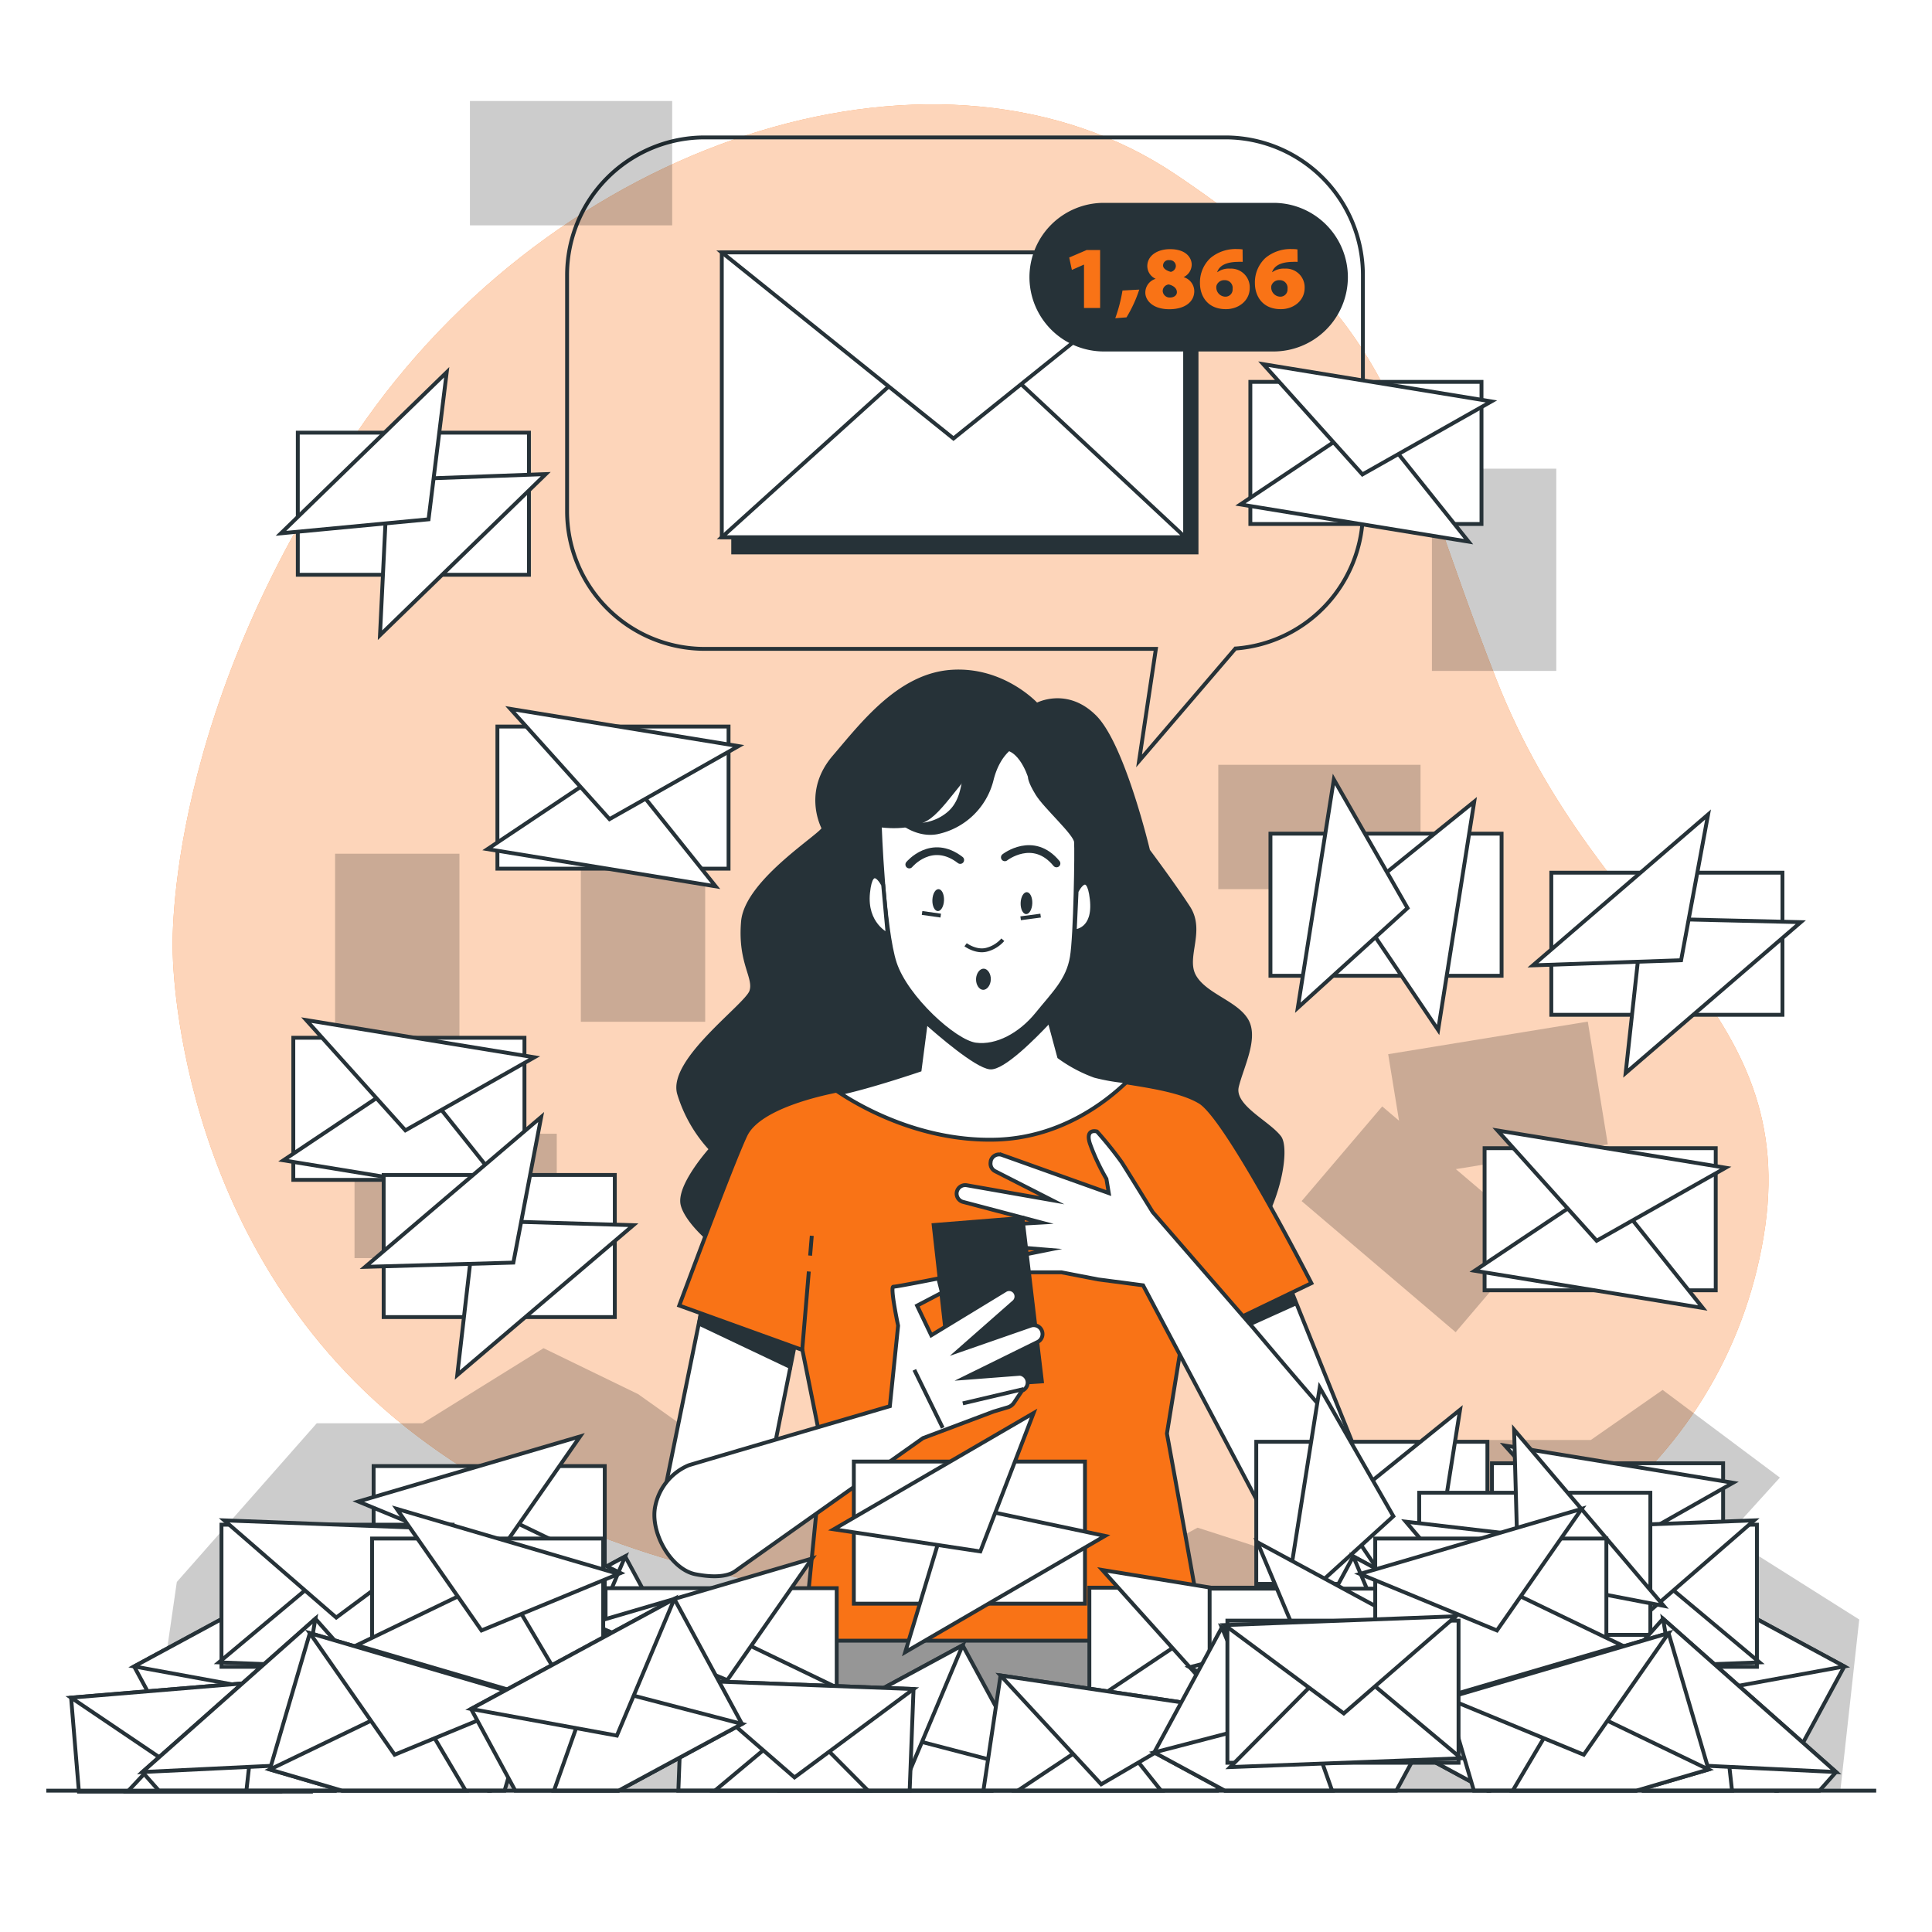 <svg class="animated" id="freepik_stories-full-inbox" xmlns="http://www.w3.org/2000/svg" viewBox="0 0 500 500" version="1.1" xmlns:xlink="http://www.w3.org/1999/xlink" xmlns:svgjs="http://svgjs.com/svgjs"><style>svg#freepik_stories-full-inbox:not(.animated) .animable {opacity: 0;}svg#freepik_stories-full-inbox.animated #freepik--speech-bubble--inject-2 {animation: 1.5s Infinite  linear shake;animation-delay: 0s;}            @keyframes shake {                10%, 90% {                    transform: translate3d(-1px, 0, 0);                  }                  20%, 80% {                    transform: translate3d(2px, 0, 0);                  }                  30%, 50%, 70% {                    transform: translate3d(-4px, 0, 0);                  }                  40%, 60% {                    transform: translate3d(4px, 0, 0);                  }            }        </style><g id="freepik--background-simple--inject-2" class="animable" style="transform-origin: 251.18px 223.737px;"><path d="M44.69,245.93s-.19,75.34,60.36,123.45,146.73,48.7,216.44,51,124.75-39.53,134.92-100.26-42.6-76.61-69.2-144.41S364,85.25,304.15,45.07,147.54,34.21,94.77,108.47,44.69,245.93,44.69,245.93Z" style="fill: #F97316; transform-origin: 251.18px 223.737px;" id="el5p113xu1n9f" class="animable"></path><g id="el508hp4lsvm5"><path d="M44.69,245.93s-.19,75.34,60.36,123.45,146.73,48.7,216.44,51,124.75-39.53,134.92-100.26-42.6-76.61-69.2-144.41S364,85.25,304.15,45.07,147.54,34.21,94.77,108.47,44.69,245.93,44.69,245.93Z" style="fill: rgb(255, 255, 255); opacity: 0.7; transform-origin: 251.18px 223.737px;" class="animable" id="elwpf8fi7rej"></path></g></g><g id="freepik--speech-bubble--inject-2" class="animable animator-active" style="transform-origin: 249.74px 116.245px;"><rect x="189.75" y="69.25" width="119.91" height="73.72" style="fill: rgb(38, 50, 56); stroke: rgb(38, 50, 56); stroke-miterlimit: 10; transform-origin: 249.705px 106.11px;" id="ele2t6i8xi32r" class="animable"></rect><rect x="186.8" y="65.32" width="119.91" height="73.72" style="fill: rgb(255, 255, 255); stroke: rgb(38, 50, 56); stroke-miterlimit: 10; transform-origin: 246.755px 102.18px;" id="el05ha9k8o19us" class="animable"></rect><polygon points="186.8 139.03 247.74 83.99 306.71 139.03 186.8 139.03" style="fill: rgb(255, 255, 255); stroke: rgb(38, 50, 56); stroke-miterlimit: 10; transform-origin: 246.755px 111.51px;" id="elebt7z6mu4od" class="animable"></polygon><polygon points="186.8 65.32 246.76 113.48 306.71 65.32 186.8 65.32" style="fill: rgb(255, 255, 255); stroke: rgb(38, 50, 56); stroke-miterlimit: 10; transform-origin: 246.755px 89.4px;" id="el2jmvn0cx3lr" class="animable"></polygon><path d="M317.12,35.56H182.4A35.64,35.64,0,0,0,146.76,71.2v61.09a35.64,35.64,0,0,0,35.64,35.64H299.14l-4.35,29,24.93-29.09a35.62,35.62,0,0,0,33-35.53V71.2A35.64,35.64,0,0,0,317.12,35.56Z" style="fill: none; stroke: rgb(38, 50, 56); stroke-miterlimit: 10; transform-origin: 249.74px 116.245px;" id="el6l5cbdrgmtc" class="animable"></path></g><g id="freepik--Number--inject-2" class="animable" style="transform-origin: 307.625px 71.73px;"><path d="M329.58,90.46H285.67a18.75,18.75,0,0,1-18.75-18.75h0A18.75,18.75,0,0,1,285.67,53h43.91a18.75,18.75,0,0,1,18.75,18.76h0A18.75,18.75,0,0,1,329.58,90.46Z" style="fill: rgb(38, 50, 56); stroke: rgb(38, 50, 56); stroke-miterlimit: 10; transform-origin: 307.625px 71.73px;" id="elwhy5bh4e2k" class="animable"></path><path d="M280.54,68.49h-.05l-3.09,1.36-.69-3.21,4.52-1.94h3.48v15h-4.17Z" style="fill: #F97316; transform-origin: 280.71px 72.2px;" id="eltl37aiwp2xa" class="animable"></path><path d="M288.63,82.36a40.42,40.42,0,0,0,1.87-7.18l4.34-.23a34.22,34.22,0,0,1-3.3,7.18Z" style="fill: #F97316; transform-origin: 291.735px 78.655px;" id="elmuok21c0z1" class="animable"></path><path d="M296.41,75.76a3.71,3.71,0,0,1,2.68-3.6v0a3.64,3.64,0,0,1-2.17-3.28c0-2.65,2.51-4.4,5.88-4.4,4.34,0,5.61,2.4,5.61,4a3.61,3.61,0,0,1-2.1,3.24v0a3.84,3.84,0,0,1,2.77,3.62c0,2.7-2.33,4.69-6.49,4.69C298,80,296.41,77.46,296.41,75.76Zm8.17-.14c0-1-.88-1.71-2.1-2a1.72,1.72,0,0,0-1.57,1.71A1.8,1.8,0,0,0,302.8,77C303.79,77,304.58,76.45,304.58,75.62ZM301,68.72c0,.78.92,1.34,2,1.64a1.63,1.63,0,0,0,1.31-1.46,1.54,1.54,0,0,0-1.68-1.57A1.4,1.4,0,0,0,301,68.72Z" style="fill: #F97316; transform-origin: 302.745px 72.255px;" id="elw2mi2bp33p" class="animable"></path><path d="M321.61,67.77a12.46,12.46,0,0,0-1.3,0c-3.53.06-4.86,1.31-5.3,2.65h.07a5.05,5.05,0,0,1,3.25-.9,4.84,4.84,0,0,1,5.1,5c0,3.25-2.82,5.49-6.16,5.49-4.83,0-6.72-3.46-6.72-6.74a8.62,8.62,0,0,1,2.73-6.51,10.14,10.14,0,0,1,7-2.3,7.8,7.8,0,0,1,1.3.09Zm-2.61,7a2,2,0,0,0-2.1-2.26,2.07,2.07,0,0,0-2,1.22,1.45,1.45,0,0,0-.12.69,2.39,2.39,0,0,0,2.36,2.36A1.85,1.85,0,0,0,319,74.79Z" style="fill: #F97316; transform-origin: 316.99px 72.228px;" id="elg977n8fuaqa" class="animable"></path><path d="M335.82,67.77a12.26,12.26,0,0,0-1.29,0c-3.53.06-4.87,1.31-5.31,2.65h.07a5.05,5.05,0,0,1,3.25-.9,4.83,4.83,0,0,1,5.1,5c0,3.25-2.81,5.49-6.16,5.49-4.82,0-6.71-3.46-6.71-6.74a8.61,8.61,0,0,1,2.72-6.51,10.15,10.15,0,0,1,7-2.3,7.66,7.66,0,0,1,1.29.09Zm-2.61,7a2,2,0,0,0-2.1-2.26,2.07,2.07,0,0,0-2,1.22,1.45,1.45,0,0,0-.12.69,2.39,2.39,0,0,0,2.36,2.36A1.85,1.85,0,0,0,333.21,74.79Z" style="fill: #F97316; transform-origin: 331.205px 72.228px;" id="eljgjt1ck8bif" class="animable"></path></g><g id="freepik--Shadows--inject-2" class="animable" style="transform-origin: 259.555px 242.777px;"><g id="el8z4vovv78gr"><polygon points="45.76 409.41 81.97 368.35 109.36 368.35 140.67 348.91 165.13 360.79 219.93 399.68 271.79 415.89 309.94 395.36 333.43 402.92 370.61 372.67 411.7 372.67 430.29 359.71 460.63 382.4 446.93 397.52 481.17 419.13 476.28 463.42 37.94 463.42 45.76 409.41" style="opacity: 0.2; transform-origin: 259.555px 406.165px;" class="animable" id="el4ggv1asgcuo"></polygon></g><g id="el365qzxfuh1x"><g style="opacity: 0.2; transform-origin: 244.566px 183.452px;" class="animable" id="elzdzxnd8t9d"><g id="elwgq1inpcyvk"><rect x="315.29" y="197.93" width="52.34" height="32.18" class="animable" style="transform-origin: 341.46px 214.02px; transform: rotate(-9.27deg);" id="eltkcy1ovsff"></rect></g><polygon points="410.92 264.39 359.26 272.82 362.07 290.04 357.72 286.34 336.86 310.84 376.72 344.77 397.58 320.27 376.78 302.57 416.1 296.15 410.92 264.39" id="el6bcub0vh9co" class="animable" style="transform-origin: 376.48px 304.58px;"></polygon><g id="elp91r9znkkv"><rect x="121.62" y="26.14" width="52.34" height="32.18" class="animable" style="transform-origin: 147.79px 42.23px; transform: rotate(-9.27deg);" id="el28jtru9fp6k"></rect></g><g id="elzj11o5s2sb"><rect x="91.75" y="293.41" width="52.34" height="32.18" class="animable" style="transform-origin: 117.92px 309.5px; transform: rotate(-9.27deg);" id="el8zzlrdrpwfs"></rect></g><g id="ela5zqzktdum"><rect x="150.32" y="212.09" width="32.18" height="52.34" class="animable" style="transform-origin: 166.41px 238.26px; transform: rotate(-8.98deg);" id="elizjiw9lvq3i"></rect></g><g id="elntp5y24gf7q"><rect x="86.72" y="220.94" width="32.18" height="52.34" class="animable" style="transform-origin: 102.81px 247.11px; transform: rotate(-49.26deg);" id="el755gsl6j11a"></rect></g><g id="el1klriu9evk7h"><rect x="370.58" y="121.29" width="32.18" height="52.34" class="animable" style="transform-origin: 386.67px 147.46px; transform: rotate(-45.82deg);" id="elyrtp2tci0to"></rect></g></g></g></g><g id="freepik--Character--inject-2" class="animable" style="transform-origin: 260.642px 318.349px;"><path d="M268.29,182.43s-8.58-9.5-22.07-8.58-23,13.48-30.34,22.06-3.37,17.17-2.75,18.39-19.92,13.49-20.84,24.21,3.37,14.41,2.14,18.08S173.29,274.37,175.74,283a36.78,36.78,0,0,0,8.27,14.4s-8.58,9.5-7.35,14.4,11,15,29.72,22.38,79.68,8.88,101.14.3,26.66-36.16,23.59-40.14-12.26-8-11-13.18,5.21-12.57,2.45-17.16-10.72-6.44-13.48-11.34,2.45-11.65-1.53-17.78-10.42-14.71-10.42-14.71-6.44-27.27-13.79-34.63S268.29,182.43,268.29,182.43Z" style="fill: rgb(38, 50, 56); stroke: rgb(38, 50, 56); stroke-miterlimit: 10; transform-origin: 253.725px 257.061px;" id="el9qetzkhxlm7" class="animable"></path><polygon points="182.17 336.04 171.75 387.21 198.11 385.99 206.08 346.15 182.17 336.04" style="fill: rgb(255, 255, 255); stroke: rgb(38, 50, 56); stroke-miterlimit: 10; transform-origin: 188.915px 361.625px;" id="elkxa69k4wv1h" class="animable"></polygon><polygon points="180.92 342.57 204.46 353.74 204.71 348.4 181.4 339.66 180.92 342.57" style="fill: rgb(38, 50, 56); stroke: rgb(38, 50, 56); stroke-miterlimit: 10; transform-origin: 192.815px 346.7px;" id="elxb9x29e0hli" class="animable"></polygon><polygon points="332.03 328.68 351.03 375.88 326.82 385.38 309.66 340.33 332.03 328.68" style="fill: rgb(255, 255, 255); stroke: rgb(38, 50, 56); stroke-miterlimit: 10; transform-origin: 330.345px 357.03px;" id="elddmy1xehpnh" class="animable"></polygon><polygon points="335.05 337.47 312.47 347.67 309.66 340.33 332.03 328.68 335.05 337.47" style="fill: rgb(38, 50, 56); stroke: rgb(38, 50, 56); stroke-miterlimit: 10; transform-origin: 322.355px 338.175px;" id="elolurp9k5k2" class="animable"></polygon><path d="M241.63,249,238,276.89s-11.49,3.68-18.85,4.9-22.83,4.91-26.2,11.95-17.16,44.13-17.16,44.13l31.87,11.5,5.21,25.89-4.9,49.34s103.58,1.23,103.58,0S302,371,302,371l3.68-22.68,33.71-16.24s-21.76-42.6-28.81-46.89-22.07-4.9-27.27-6.74a37.32,37.32,0,0,1-9.2-4.9l-6.43-23.91Z" style="fill: #F97316; stroke: rgb(38, 50, 56); stroke-miterlimit: 10; transform-origin: 257.59px 337.073px;" id="elyqp0kxq55is" class="animable"></path><line x1="209.66" y1="324.95" x2="210.09" y2="319.82" style="fill: none; stroke: rgb(38, 50, 56); stroke-miterlimit: 10; transform-origin: 209.875px 322.385px;" id="elxi3pje2uob" class="animable"></line><line x1="207.61" y1="349.37" x2="209.32" y2="329.06" style="fill: none; stroke: rgb(38, 50, 56); stroke-miterlimit: 10; transform-origin: 208.465px 339.215px;" id="elyvlrq8tr2nq" class="animable"></line><line x1="306.77" y1="347.64" x2="300.86" y2="319.47" style="fill: #F97316; stroke: rgb(38, 50, 56); stroke-miterlimit: 10; transform-origin: 303.815px 333.555px;" id="eleu3b733bzcm" class="animable"></line><path d="M283.31,278.42a37.32,37.32,0,0,1-9.2-4.9l-6.43-23.91L241.63,249,238,276.89s-12.79,4.35-20.61,6c5.43,3.57,21,12.54,40.22,12.05,16.56-.42,28.41-9.52,34.13-15.08A50.94,50.94,0,0,1,283.31,278.42Z" style="fill: rgb(255, 255, 255); stroke: rgb(38, 50, 56); stroke-miterlimit: 10; transform-origin: 254.565px 271.98px;" id="el2s94g18y1wk" class="animable"></path><path d="M271.6,264.2l-1.37-5.12-13.83-9.73-2.2,0-14.26,12.48-.35,2.69c3.51,3.13,13,11.31,16.62,11.73C259.53,276.59,267.62,268.46,271.6,264.2Z" style="fill: rgb(38, 50, 56); stroke: rgb(38, 50, 56); stroke-miterlimit: 10; transform-origin: 255.595px 262.805px;" id="elnq4vh7jqqs" class="animable"></path><path d="M266.53,201s-2.94-9.7-9.07-6.9-12,13.54-16.78,17.2-13,2.28-13,2.28.95,26.89,3.92,35.76,15.44,20.26,20.89,21,11.6-2.6,15.91-7.93,8-8.73,9-14.72c.93-5.4,1.26-27.63,1.07-29.83s-7.9-9-10-12.41S266.53,201,266.53,201Z" style="fill: rgb(255, 255, 255); stroke: rgb(38, 50, 56); stroke-miterlimit: 10; transform-origin: 253.101px 232.017px;" id="elhhogdiv7efv" class="animable"></path><line x1="238.63" y1="236.27" x2="243.46" y2="236.96" style="fill: none; stroke: rgb(38, 50, 56); stroke-miterlimit: 10; transform-origin: 241.045px 236.615px;" id="el3l69s0ba9qa" class="animable"></line><line x1="264.14" y1="237.65" x2="269.31" y2="236.96" style="fill: none; stroke: rgb(38, 50, 56); stroke-miterlimit: 10; transform-origin: 266.725px 237.305px;" id="elporjbizn04" class="animable"></line><path d="M249.9,244.5s2.67,2,5.43,1.29a8.28,8.28,0,0,0,4.2-2.59" style="fill: none; stroke: rgb(38, 50, 56); stroke-miterlimit: 10; transform-origin: 254.715px 244.571px;" id="elcd5dvr9ncr5" class="animable"></path><path d="M256.42,253.5c-.05,1.51-1,2.7-2,2.67s-1.87-1.3-1.82-2.81,1-2.71,2-2.67S256.48,252,256.42,253.5Z" style="fill: rgb(38, 50, 56); transform-origin: 254.51px 253.43px;" id="elhyf1t84kti9" class="animable"></path><path d="M244.31,233c-.06,1.57-.78,2.82-1.61,2.79s-1.46-1.32-1.4-2.89.77-2.82,1.6-2.79S244.36,231.39,244.31,233Z" style="fill: rgb(38, 50, 56); transform-origin: 242.804px 232.95px;" id="el0rd6mxzb9ja" class="animable"></path><path d="M267.16,233.78c-.06,1.57-.78,2.82-1.61,2.79s-1.46-1.32-1.41-2.89.78-2.82,1.61-2.79S267.21,232.21,267.16,233.78Z" style="fill: rgb(38, 50, 56); transform-origin: 265.65px 233.73px;" id="elrbbyibpsii" class="animable"></path><path d="M235.32,223.74s5.73-6.92,13.19-1.17" style="fill: none; stroke: rgb(38, 50, 56); stroke-linecap: round; stroke-miterlimit: 10; stroke-width: 2px; transform-origin: 241.915px 222.013px;" id="el16wkodgmmy2" class="animable"></path><path d="M260.05,221.88s7.33-5.76,13.37,1.58" style="fill: none; stroke: rgb(38, 50, 56); stroke-linecap: round; stroke-miterlimit: 10; stroke-width: 2px; transform-origin: 266.735px 221.595px;" id="el945mzfffxtd" class="animable"></path><path d="M228.56,229s-3.07-6.14-3.91,2.05,5.09,10.87,5.09,10.87Z" style="fill: rgb(255, 255, 255); stroke: rgb(38, 50, 56); stroke-miterlimit: 10; transform-origin: 227.154px 234.355px;" id="el2x5hkr6wczm" class="animable"></path><path d="M278.62,230.68s3-6.18,3.93,2-4.41,8.34-4.41,8.34Z" style="fill: rgb(255, 255, 255); stroke: rgb(38, 50, 56); stroke-miterlimit: 10; transform-origin: 280.399px 234.731px;" id="eltw4gi1jfbgl" class="animable"></path><path d="M324.37,343.7l-26.05-30s-6.43-10.42-8-12.87a96.2,96.2,0,0,0-6.43-8s-3.07-.91-1.84,3.07a54.78,54.78,0,0,0,4.29,9.19l.61,3.68-27.64-9.87a2.22,2.22,0,0,0-2.92,1.62l0,.15a2.21,2.21,0,0,0,1.16,2.44l14.72,7.5-22.09-3.87a2.23,2.23,0,0,0-2.6,2h0a2.22,2.22,0,0,0,1.65,2.31l20.28,5.35-18.92,1.08a2.14,2.14,0,0,0-2,2.61h0a2.14,2.14,0,0,0,1.91,1.65l20.81,1.71-13.77,2.75a1.57,1.57,0,0,0-1.21,1.86h0a1.55,1.55,0,0,0,1.52,1.21h16.83l9.5,1.84,11.65,1.53s29.73,56.09,30.65,57.92,5.82,4.91,10.72,4.91,11.78-5.38,13.29-8.79c1.42-3.18,3.26-9.6-2.56-15.73S324.37,343.7,324.37,343.7Z" style="fill: rgb(255, 255, 255); stroke: rgb(38, 50, 56); stroke-miterlimit: 10; transform-origin: 299.753px 344.105px;" id="elki7b46cc6tb" class="animable"></path><polygon points="241.63 317.04 246.35 359.04 269.64 357.5 264.61 315.2 241.63 317.04" style="fill: rgb(38, 50, 56); stroke: rgb(38, 50, 56); stroke-miterlimit: 10; transform-origin: 255.635px 337.12px;" id="elr3tj36pxk6" class="animable"></polygon><path d="M230.29,363.92l2.14-20.84S230.29,333,231.21,333s11.64-2.14,11.64-2.14l.92,3.67-6.43,3.37,3.67,7.67,19.18-11.68a1.89,1.89,0,0,1,2.76,1h0a1.9,1.9,0,0,1-.53,2.06l-14.36,12.63,18.69-6.5a2.29,2.29,0,0,1,3,1.69h0a2.3,2.3,0,0,1-1.23,2.54l-18.93,9.32,14.36-1.1a2.28,2.28,0,0,1,1.83,3.14h0a2.31,2.31,0,0,1-1.28,1.25L262.44,363a2.94,2.94,0,0,1-1.62,1.21l-3.69,1.1-18.26,6.87s-47.2,33.4-48.42,34.32-4,2.15-10.42.92-11.95-11-10.42-17.77a14.6,14.6,0,0,1,8.58-10.42C180,378.63,230.29,363.92,230.29,363.92Z" style="fill: rgb(255, 255, 255); stroke: rgb(38, 50, 56); stroke-miterlimit: 10; transform-origin: 219.577px 369.399px;" id="elqih8kohbru" class="animable"></path><line x1="236.63" y1="354.52" x2="243.98" y2="369.53" style="fill: none; stroke: rgb(38, 50, 56); stroke-miterlimit: 10; transform-origin: 240.305px 362.025px;" id="elts0v58297js" class="animable"></line><line x1="264.9" y1="359.49" x2="249.17" y2="363.19" style="fill: rgb(255, 255, 255); stroke: rgb(38, 50, 56); stroke-miterlimit: 10; transform-origin: 257.035px 361.34px;" id="ely11mt2mru1k" class="animable"></line><polygon points="328.74 462.91 311.5 424.6 207.92 424.6 193.1 462.91 328.74 462.91" style="fill: rgb(150, 150, 150); stroke: rgb(38, 50, 56); stroke-miterlimit: 10; transform-origin: 260.92px 443.755px;" id="elll1nz62t9fg" class="animable"></polygon><path d="M263.3,192.4s-4.79,1.6-6.71,9.58a18.44,18.44,0,0,1-14,13.4c-5.11,1-9.26-2.55-9.26-2.55a12.59,12.59,0,0,0,12.13-2.24c5.75-4.78,2.87-13.72,7-16.91" style="fill: rgb(38, 50, 56); stroke: rgb(38, 50, 56); stroke-miterlimit: 10; transform-origin: 248.315px 203.979px;" id="el7gkgg372pyt" class="animable"></path></g><g id="freepik--Envelopes--inject-2" class="animable" style="transform-origin: 247.855px 278.96px;"><g id="elvwak5k3t2pq"><rect x="93.18" y="410.22" width="59.82" height="36.78" style="fill: rgb(255, 255, 255); stroke: rgb(38, 50, 56); stroke-miterlimit: 10; transform-origin: 123.09px 428.61px; transform: rotate(-28.41deg);" class="animable" id="el2ki5saq0owa"></rect></g><polygon points="105.53 459.01 119.2 420.4 158.15 430.55 105.53 459.01" style="fill: rgb(255, 255, 255); stroke: rgb(38, 50, 56); stroke-miterlimit: 10; transform-origin: 131.84px 439.705px;" id="eleg04fxbljh" class="animable"></polygon><polygon points="88.03 426.67 125.77 433.57 140.65 398.2 88.03 426.67" style="fill: rgb(255, 255, 255); stroke: rgb(38, 50, 56); stroke-miterlimit: 10; transform-origin: 114.34px 415.885px;" id="elqbq3d609qg" class="animable"></polygon><polygon points="256.85 463.42 266.63 458.13 249.13 425.79 196.52 454.25 201.48 463.42 256.85 463.42" style="fill: rgb(255, 255, 255); stroke: rgb(38, 50, 56); stroke-miterlimit: 10; transform-origin: 231.575px 444.605px;" id="elmbtsmosw36k" class="animable"></polygon><polygon points="256.85 463.42 266.63 458.13 227.69 447.98 222.22 463.42 256.85 463.42" style="fill: rgb(255, 255, 255); stroke: rgb(38, 50, 56); stroke-miterlimit: 10; transform-origin: 244.425px 455.7px;" id="ellpdawe35yok" class="animable"></polygon><polygon points="196.52 454.25 234.26 461.15 249.13 425.79 196.52 454.25" style="fill: rgb(255, 255, 255); stroke: rgb(38, 50, 56); stroke-miterlimit: 10; transform-origin: 222.825px 443.47px;" id="elq1eckj5zd9" class="animable"></polygon><polygon points="127.03 463.42 179.29 435.15 161.79 402.8 109.18 431.27 126.58 463.42 127.03 463.42" style="fill: rgb(255, 255, 255); stroke: rgb(38, 50, 56); stroke-miterlimit: 10; transform-origin: 144.235px 433.11px;" id="el6aosrpowb9m" class="animable"></polygon><polygon points="127.03 463.42 179.29 435.15 140.35 425 126.74 463.42 127.03 463.42" style="fill: rgb(255, 255, 255); stroke: rgb(38, 50, 56); stroke-miterlimit: 10; transform-origin: 153.015px 444.21px;" id="el8v82con24ua" class="animable"></polygon><polygon points="109.18 431.27 146.92 438.17 161.79 402.8 109.18 431.27" style="fill: rgb(255, 255, 255); stroke: rgb(38, 50, 56); stroke-miterlimit: 10; transform-origin: 135.485px 420.485px;" id="elcle34avprcd" class="animable"></polygon><g id="el5gsvbxsp3o"><rect x="96.69" y="379.42" width="59.82" height="36.78" style="fill: rgb(255, 255, 255); stroke: rgb(38, 50, 56); stroke-miterlimit: 10; transform-origin: 126.6px 397.81px; transform: rotate(163.65deg);" class="animable" id="eljntsql26yx"></rect></g><polygon points="160.48 407.04 123.58 389.25 103.08 423.88 160.48 407.04" style="fill: rgb(255, 255, 255); stroke: rgb(38, 50, 56); stroke-miterlimit: 10; transform-origin: 131.78px 406.565px;" id="elv081qr5871" class="animable"></polygon><polygon points="150.13 371.75 128.19 403.22 92.73 388.59 150.13 371.75" style="fill: rgb(255, 255, 255); stroke: rgb(38, 50, 56); stroke-miterlimit: 10; transform-origin: 121.43px 387.485px;" id="elpjvl9tnudg" class="animable"></polygon><g id="elhn8wz4j8jh"><rect x="156.72" y="411.02" width="59.82" height="36.78" style="fill: rgb(255, 255, 255); stroke: rgb(38, 50, 56); stroke-miterlimit: 10; transform-origin: 186.63px 429.41px; transform: rotate(163.65deg);" class="animable" id="elmh4cipjoazj"></rect></g><polygon points="220.51 438.63 183.61 420.84 163.11 455.47 220.51 438.63" style="fill: rgb(255, 255, 255); stroke: rgb(38, 50, 56); stroke-miterlimit: 10; transform-origin: 191.81px 438.155px;" id="elkirycyvbftp" class="animable"></polygon><polygon points="210.16 403.34 188.22 434.82 152.76 420.18 210.16 403.34" style="fill: rgb(255, 255, 255); stroke: rgb(38, 50, 56); stroke-miterlimit: 10; transform-origin: 181.46px 419.08px;" id="elj0xfgp5jqci" class="animable"></polygon><g id="el1f52kr6lchf"><rect x="128.73" y="188.03" width="59.82" height="36.78" style="fill: rgb(255, 255, 255); stroke: rgb(38, 50, 56); stroke-miterlimit: 10; transform-origin: 158.64px 206.42px; transform: rotate(-170.819deg);" class="animable" id="eladcm7kfyf1r"></rect></g><polygon points="185.2 229.38 159.62 197.39 126.16 219.75 185.2 229.38" style="fill: rgb(255, 255, 255); stroke: rgb(38, 50, 56); stroke-miterlimit: 10; transform-origin: 155.68px 213.385px;" id="elth2ra0nwxq" class="animable"></polygon><polygon points="191.13 193.09 157.74 211.99 132.09 183.46 191.13 193.09" style="fill: rgb(255, 255, 255); stroke: rgb(38, 50, 56); stroke-miterlimit: 10; transform-origin: 161.61px 197.725px;" id="elksczctyvqmb" class="animable"></polygon><g id="el8vjl6nagl9f"><rect x="75.91" y="268.57" width="59.82" height="36.78" style="fill: rgb(255, 255, 255); stroke: rgb(38, 50, 56); stroke-miterlimit: 10; transform-origin: 105.82px 286.96px; transform: rotate(-170.73deg);" class="animable" id="el9b48keu1uk4"></rect></g><polygon points="132.38 309.93 106.8 277.93 73.34 300.29 132.38 309.93" style="fill: rgb(255, 255, 255); stroke: rgb(38, 50, 56); stroke-miterlimit: 10; transform-origin: 102.86px 293.93px;" id="el4czz13u7apc" class="animable"></polygon><polygon points="138.3 273.63 104.91 292.53 79.26 264 138.3 273.63" style="fill: rgb(255, 255, 255); stroke: rgb(38, 50, 56); stroke-miterlimit: 10; transform-origin: 108.78px 278.265px;" id="elrifyxqyzbbf" class="animable"></polygon><g id="el5jjmoebizuu"><rect x="323.59" y="98.83" width="59.82" height="36.78" style="fill: rgb(255, 255, 255); stroke: rgb(38, 50, 56); stroke-miterlimit: 10; transform-origin: 353.5px 117.22px; transform: rotate(-170.73deg);" class="animable" id="eltndaz2lpjql"></rect></g><polygon points="380.06 140.18 354.48 108.19 321.02 130.55 380.06 140.18" style="fill: rgb(255, 255, 255); stroke: rgb(38, 50, 56); stroke-miterlimit: 10; transform-origin: 350.54px 124.185px;" id="elw9igf0uho3" class="animable"></polygon><polygon points="385.98 103.89 352.59 122.78 326.94 94.25 385.98 103.89" style="fill: rgb(255, 255, 255); stroke: rgb(38, 50, 56); stroke-miterlimit: 10; transform-origin: 356.46px 108.515px;" id="elunso9p8za7" class="animable"></polygon><g id="elp1vllzi18ee"><rect x="386.12" y="378.69" width="59.82" height="36.78" style="fill: rgb(255, 255, 255); stroke: rgb(38, 50, 56); stroke-miterlimit: 10; transform-origin: 416.03px 397.08px; transform: rotate(-170.73deg);" class="animable" id="elz4thaxut39l"></rect></g><polygon points="442.59 420.04 417.01 388.04 383.55 410.4 442.59 420.04" style="fill: rgb(255, 255, 255); stroke: rgb(38, 50, 56); stroke-miterlimit: 10; transform-origin: 413.07px 404.04px;" id="ely2ft8p8doz" class="animable"></polygon><polygon points="448.51 383.74 415.12 402.64 389.47 374.11 448.51 383.74" style="fill: rgb(255, 255, 255); stroke: rgb(38, 50, 56); stroke-miterlimit: 10; transform-origin: 418.99px 388.375px;" id="elcrzx0gahhi5" class="animable"></polygon><g id="elxqtczi4quj"><rect x="281.93" y="410.89" width="59.82" height="36.78" style="fill: rgb(255, 255, 255); stroke: rgb(38, 50, 56); stroke-miterlimit: 10; transform-origin: 311.84px 429.28px; transform: rotate(-170.73deg);" class="animable" id="elq5fug08k3al"></rect></g><polygon points="338.4 452.24 312.82 420.24 279.36 442.61 338.4 452.24" style="fill: rgb(255, 255, 255); stroke: rgb(38, 50, 56); stroke-miterlimit: 10; transform-origin: 308.88px 436.24px;" id="el51yzpm3ddj" class="animable"></polygon><polygon points="344.32 415.94 310.93 434.84 285.28 406.31 344.32 415.94" style="fill: rgb(255, 255, 255); stroke: rgb(38, 50, 56); stroke-miterlimit: 10; transform-origin: 314.8px 420.575px;" id="elhlqmw6mcemo" class="animable"></polygon><g id="elj6s6i5vx4r8"><rect x="384.21" y="297.15" width="59.82" height="36.78" style="fill: rgb(255, 255, 255); stroke: rgb(38, 50, 56); stroke-miterlimit: 10; transform-origin: 414.12px 315.54px; transform: rotate(-170.73deg);" class="animable" id="el1b3hasp0hy6"></rect></g><polygon points="440.68 338.5 415.1 306.51 381.64 328.87 440.68 338.5" style="fill: rgb(255, 255, 255); stroke: rgb(38, 50, 56); stroke-miterlimit: 10; transform-origin: 411.16px 322.505px;" id="elhy1084n5wt" class="animable"></polygon><polygon points="446.6 302.21 413.21 321.1 387.56 292.57 446.6 302.21" style="fill: rgb(255, 255, 255); stroke: rgb(38, 50, 56); stroke-miterlimit: 10; transform-origin: 417.08px 306.835px;" id="elv9h3yzgctu" class="animable"></polygon><g id="elehq3rxc9s4n"><rect x="220.97" y="378.25" width="59.82" height="36.78" style="fill: rgb(255, 255, 255); stroke: rgb(38, 50, 56); stroke-miterlimit: 10; transform-origin: 250.88px 396.64px; transform: rotate(149.82deg);" class="animable" id="ela3m8i4m8mqb"></rect></g><polygon points="285.98 397.49 245.9 389.04 234.27 427.57 285.98 397.49" style="fill: rgb(255, 255, 255); stroke: rgb(38, 50, 56); stroke-miterlimit: 10; transform-origin: 260.125px 408.305px;" id="el8ntmwkcvv" class="animable"></polygon><polygon points="267.49 365.7 253.71 401.51 215.78 395.78 267.49 365.7" style="fill: rgb(255, 255, 255); stroke: rgb(38, 50, 56); stroke-miterlimit: 10; transform-origin: 241.635px 383.605px;" id="elga26hrsau5k" class="animable"></polygon><g id="eldnget8a2618"><rect x="328.79" y="215.75" width="59.82" height="36.78" style="fill: rgb(255, 255, 255); stroke: rgb(38, 50, 56); stroke-miterlimit: 10; transform-origin: 358.7px 234.14px; transform: rotate(98.98deg);" class="animable" id="elqn2aa41zg2n"></rect></g><polygon points="381.53 207.46 349.66 233.2 372.19 266.55 381.53 207.46" style="fill: rgb(255, 255, 255); stroke: rgb(38, 50, 56); stroke-miterlimit: 10; transform-origin: 365.595px 237.005px;" id="elpot5jrwhm8h" class="animable"></polygon><polygon points="345.2 201.72 364.27 235.01 335.87 260.81 345.2 201.72" style="fill: rgb(255, 255, 255); stroke: rgb(38, 50, 56); stroke-miterlimit: 10; transform-origin: 350.07px 231.265px;" id="el5zyv321phu" class="animable"></polygon><g id="el1hpy1je7bo"><rect x="325.12" y="373.13" width="59.82" height="36.78" style="fill: rgb(255, 255, 255); stroke: rgb(38, 50, 56); stroke-miterlimit: 10; transform-origin: 355.03px 391.52px; transform: rotate(-260.819deg);" class="animable" id="elgxb256l9pts"></rect></g><polygon points="377.86 364.85 345.99 390.59 368.52 423.94 377.86 364.85" style="fill: rgb(255, 255, 255); stroke: rgb(38, 50, 56); stroke-miterlimit: 10; transform-origin: 361.925px 394.395px;" id="eld8mnefjpe7c" class="animable"></polygon><polygon points="341.54 359.11 360.6 392.4 332.2 418.19 341.54 359.11" style="fill: rgb(255, 255, 255); stroke: rgb(38, 50, 56); stroke-miterlimit: 10; transform-origin: 346.4px 388.65px;" id="el4es9cycwqbh" class="animable"></polygon><g id="elb14fp4nyoza"><rect x="401.48" y="225.85" width="59.82" height="36.78" style="fill: rgb(255, 255, 255); stroke: rgb(38, 50, 56); stroke-miterlimit: 10; transform-origin: 431.39px 244.24px; transform: rotate(139.26deg);" class="animable" id="el6sio0erirfi"></rect></g><polygon points="466.05 238.65 425.09 237.69 420.72 277.69 466.05 238.65" style="fill: rgb(255, 255, 255); stroke: rgb(38, 50, 56); stroke-miterlimit: 10; transform-origin: 443.385px 257.69px;" id="el6txhyk4ngnt" class="animable"></polygon><polygon points="442.05 210.79 435.07 248.51 396.72 249.83 442.05 210.79" style="fill: rgb(255, 255, 255); stroke: rgb(38, 50, 56); stroke-miterlimit: 10; transform-origin: 419.385px 230.31px;" id="eltcbzlw69uc" class="animable"></polygon><g id="el4zqfh46h6fg"><rect x="77.07" y="111.97" width="59.82" height="36.78" style="fill: rgb(255, 255, 255); stroke: rgb(38, 50, 56); stroke-miterlimit: 10; transform-origin: 106.98px 130.36px; transform: rotate(135.82deg);" class="animable" id="el9zlc8lepdu"></rect></g><polygon points="141.24 122.7 100.3 124.2 98.34 164.39 141.24 122.7" style="fill: rgb(255, 255, 255); stroke: rgb(38, 50, 56); stroke-miterlimit: 10; transform-origin: 119.79px 143.545px;" id="elocippgss52" class="animable"></polygon><polygon points="115.61 96.33 110.91 134.4 72.71 138.02 115.61 96.33" style="fill: rgb(255, 255, 255); stroke: rgb(38, 50, 56); stroke-miterlimit: 10; transform-origin: 94.16px 117.175px;" id="el70qhkwdjbwy" class="animable"></polygon><polygon points="52.55 463.42 104.82 435.15 87.32 402.8 34.71 431.27 52.1 463.42 52.55 463.42" style="fill: rgb(255, 255, 255); stroke: rgb(38, 50, 56); stroke-miterlimit: 10; transform-origin: 69.765px 433.11px;" id="el496xfednntt" class="animable"></polygon><polygon points="52.55 463.42 104.82 435.15 65.88 425 52.27 463.42 52.55 463.42" style="fill: rgb(255, 255, 255); stroke: rgb(38, 50, 56); stroke-miterlimit: 10; transform-origin: 78.545px 444.21px;" id="eloaznwg89wld" class="animable"></polygon><polygon points="34.71 431.27 72.45 438.17 87.32 402.8 34.71 431.27" style="fill: rgb(255, 255, 255); stroke: rgb(38, 50, 56); stroke-miterlimit: 10; transform-origin: 61.015px 420.485px;" id="el9j0pznxwpv7" class="animable"></polygon><polygon points="80.44 463.67 78.01 434.4 18.4 439.35 20.42 463.67 80.44 463.67" style="fill: rgb(255, 255, 255); stroke: rgb(38, 50, 56); stroke-miterlimit: 10; transform-origin: 49.42px 449.035px;" id="elfyoech9iol" class="animable"></polygon><polygon points="71.7 463.67 49.47 446.12 33.01 463.67 71.7 463.67" style="fill: rgb(255, 255, 255); stroke: rgb(38, 50, 56); stroke-miterlimit: 10; transform-origin: 52.355px 454.895px;" id="elg69ukrkf9n" class="animable"></polygon><polygon points="18.4 439.35 50.19 460.82 78.01 434.4 18.4 439.35" style="fill: rgb(255, 255, 255); stroke: rgb(38, 50, 56); stroke-miterlimit: 10; transform-origin: 48.205px 447.61px;" id="el4n7n1of2mu" class="animable"></polygon><polygon points="314.98 463.42 318.11 442.4 258.94 433.61 254.5 463.42 314.98 463.42" style="fill: rgb(255, 255, 255); stroke: rgb(38, 50, 56); stroke-miterlimit: 10; transform-origin: 286.305px 448.515px;" id="elycgjapopxx" class="animable"></polygon><polygon points="300.48 463.42 287.64 447.29 263.39 463.42 300.48 463.42" style="fill: rgb(255, 255, 255); stroke: rgb(38, 50, 56); stroke-miterlimit: 10; transform-origin: 281.935px 455.355px;" id="el0l1e46l1eijn" class="animable"></polygon><polygon points="258.94 433.61 284.99 461.77 318.11 442.4 258.94 433.61" style="fill: rgb(255, 255, 255); stroke: rgb(38, 50, 56); stroke-miterlimit: 10; transform-origin: 288.525px 447.69px;" id="elm66tf6lm7f" class="animable"></polygon><g id="elfudsizgaw2"><rect x="57.32" y="394.59" width="59.82" height="36.78" style="fill: rgb(255, 255, 255); stroke: rgb(38, 50, 56); stroke-miterlimit: 10; transform-origin: 87.23px 412.98px; transform: rotate(2.18deg);" class="animable" id="elcv0sg368sfg"></rect></g><polygon points="56.65 430.22 88.07 403.94 116.42 432.49 56.65 430.22" style="fill: rgb(255, 255, 255); stroke: rgb(38, 50, 56); stroke-miterlimit: 10; transform-origin: 86.535px 418.215px;" id="ellm3y9y4jv7" class="animable"></polygon><polygon points="58.04 393.47 87.02 418.62 117.82 395.74 58.04 393.47" style="fill: rgb(255, 255, 255); stroke: rgb(38, 50, 56); stroke-miterlimit: 10; transform-origin: 87.93px 406.045px;" id="elm23y2bp6b7" class="animable"></polygon><g id="elao9kycjlrgg"><rect x="96.29" y="398.17" width="59.82" height="36.78" style="fill: rgb(255, 255, 255); stroke: rgb(38, 50, 56); stroke-miterlimit: 10; transform-origin: 126.2px 416.56px; transform: rotate(16.35deg);" class="animable" id="ellbv8bmny2vo"></rect></g><polygon points="92.32 425.78 129.22 407.99 149.72 442.62 92.32 425.78" style="fill: rgb(255, 255, 255); stroke: rgb(38, 50, 56); stroke-miterlimit: 10; transform-origin: 121.02px 425.305px;" id="el6ecvpshqemt" class="animable"></polygon><polygon points="102.67 390.49 124.61 421.96 160.07 407.33 102.67 390.49" style="fill: rgb(255, 255, 255); stroke: rgb(38, 50, 56); stroke-miterlimit: 10; transform-origin: 131.37px 406.225px;" id="el03i57a4k4mg5" class="animable"></polygon><polygon points="86.86 463.42 106.01 446.45 81.62 418.93 36.85 458.6 41.12 463.42 86.86 463.42" style="fill: rgb(255, 255, 255); stroke: rgb(38, 50, 56); stroke-miterlimit: 10; transform-origin: 71.43px 441.175px;" id="elquslb0ll1z" class="animable"></polygon><polygon points="86.86 463.42 106.01 446.45 65.78 445.41 63.77 463.42 86.86 463.42" style="fill: rgb(255, 255, 255); stroke: rgb(38, 50, 56); stroke-miterlimit: 10; transform-origin: 84.89px 454.415px;" id="elzbhuu3hypn" class="animable"></polygon><polygon points="36.85 458.6 75.17 456.75 81.62 418.93 36.85 458.6" style="fill: rgb(255, 255, 255); stroke: rgb(38, 50, 56); stroke-miterlimit: 10; transform-origin: 59.235px 438.765px;" id="elu39hjsf4wak" class="animable"></polygon><polygon points="130.58 463.42 137.6 439.49 80.19 422.65 69.84 457.94 88.54 463.42 130.58 463.42" style="fill: rgb(255, 255, 255); stroke: rgb(38, 50, 56); stroke-miterlimit: 10; transform-origin: 103.72px 443.035px;" id="ela5ptnr4pso" class="animable"></polygon><polygon points="120.52 463.42 106.74 440.15 69.84 457.94 88.54 463.42 120.52 463.42" style="fill: rgb(255, 255, 255); stroke: rgb(38, 50, 56); stroke-miterlimit: 10; transform-origin: 95.18px 451.785px;" id="el9ul0vkwb2nl" class="animable"></polygon><polygon points="80.19 422.65 102.13 454.12 137.6 439.49 80.19 422.65" style="fill: rgb(255, 255, 255); stroke: rgb(38, 50, 56); stroke-miterlimit: 10; transform-origin: 108.895px 438.385px;" id="elf8vcdk63vls" class="animable"></polygon><polygon points="235.42 463.42 236.42 437.12 176.64 434.84 175.56 463.42 235.42 463.42" style="fill: rgb(255, 255, 255); stroke: rgb(38, 50, 56); stroke-miterlimit: 10; transform-origin: 205.99px 449.13px;" id="elukgid0ogh6" class="animable"></polygon><polygon points="224.66 463.42 206.67 445.31 185.01 463.42 224.66 463.42" style="fill: rgb(255, 255, 255); stroke: rgb(38, 50, 56); stroke-miterlimit: 10; transform-origin: 204.835px 454.365px;" id="el76n1rli5okc" class="animable"></polygon><polygon points="176.64 434.84 205.62 459.99 236.42 437.12 176.64 434.84" style="fill: rgb(255, 255, 255); stroke: rgb(38, 50, 56); stroke-miterlimit: 10; transform-origin: 206.53px 447.415px;" id="elju22u7jznf" class="animable"></polygon><g id="el2izreuzjx18"><rect x="359.02" y="410.22" width="59.82" height="36.78" style="fill: rgb(255, 255, 255); stroke: rgb(38, 50, 56); stroke-miterlimit: 10; transform-origin: 388.93px 428.61px; transform: rotate(-151.59deg);" class="animable" id="el82icu6rfre4"></rect></g><polygon points="406.49 459.01 392.81 420.4 353.87 430.55 406.49 459.01" style="fill: rgb(255, 255, 255); stroke: rgb(38, 50, 56); stroke-miterlimit: 10; transform-origin: 380.18px 439.705px;" id="elkrvox7e23l" class="animable"></polygon><polygon points="423.99 426.67 386.25 433.57 371.37 398.2 423.99 426.67" style="fill: rgb(255, 255, 255); stroke: rgb(38, 50, 56); stroke-miterlimit: 10; transform-origin: 397.68px 415.885px;" id="elchsvgj53uuv" class="animable"></polygon><polygon points="385.44 463.42 402.84 431.27 350.23 402.8 332.73 435.15 384.99 463.42 385.44 463.42" style="fill: rgb(255, 255, 255); stroke: rgb(38, 50, 56); stroke-miterlimit: 10; transform-origin: 367.785px 433.11px;" id="el2cejjpfwxxw" class="animable"></polygon><polygon points="385.27 463.42 371.67 425 332.73 435.15 384.99 463.42 385.27 463.42" style="fill: rgb(255, 255, 255); stroke: rgb(38, 50, 56); stroke-miterlimit: 10; transform-origin: 359px 444.21px;" id="eladlq3w6dnr4" class="animable"></polygon><polygon points="402.84 431.27 365.1 438.17 350.23 402.8 402.84 431.27" style="fill: rgb(255, 255, 255); stroke: rgb(38, 50, 56); stroke-miterlimit: 10; transform-origin: 376.535px 420.485px;" id="elu7hxjeoqgx" class="animable"></polygon><g id="eltu00k06e5sl"><rect x="313.05" y="411.14" width="59.82" height="36.78" style="fill: rgb(255, 255, 255); stroke: rgb(38, 50, 56); stroke-miterlimit: 10; transform-origin: 342.96px 429.53px; transform: rotate(-151.59deg);" class="animable" id="elkxmbmsp29kn"></rect></g><polygon points="360.52 459.93 346.85 421.32 307.9 431.47 360.52 459.93" style="fill: rgb(255, 255, 255); stroke: rgb(38, 50, 56); stroke-miterlimit: 10; transform-origin: 334.21px 440.625px;" id="elk60tk46uppn" class="animable"></polygon><polygon points="378.02 427.59 340.28 434.49 325.4 399.12 378.02 427.59" style="fill: rgb(255, 255, 255); stroke: rgb(38, 50, 56); stroke-miterlimit: 10; transform-origin: 351.71px 416.805px;" id="eli1ikdx4y4dg" class="animable"></polygon><polygon points="459.91 463.42 477.31 431.27 424.69 402.8 407.19 435.15 459.46 463.42 459.91 463.42" style="fill: rgb(255, 255, 255); stroke: rgb(38, 50, 56); stroke-miterlimit: 10; transform-origin: 442.25px 433.11px;" id="el2lkx7ob79v8" class="animable"></polygon><polygon points="459.74 463.42 446.14 425 407.19 435.15 459.46 463.42 459.74 463.42" style="fill: rgb(255, 255, 255); stroke: rgb(38, 50, 56); stroke-miterlimit: 10; transform-origin: 433.465px 444.21px;" id="elv01aehgvmvm" class="animable"></polygon><polygon points="477.31 431.27 439.57 438.17 424.69 402.8 477.31 431.27" style="fill: rgb(255, 255, 255); stroke: rgb(38, 50, 56); stroke-miterlimit: 10; transform-origin: 451px 420.485px;" id="el4nilumtsdvx" class="animable"></polygon><polygon points="361.37 463.42 368.82 449.65 316.21 421.19 298.71 453.53 316.99 463.42 361.37 463.42" style="fill: rgb(255, 255, 255); stroke: rgb(38, 50, 56); stroke-miterlimit: 10; transform-origin: 333.765px 442.305px;" id="eloyxu9l3ave" class="animable"></polygon><polygon points="344.75 463.42 337.65 443.38 298.71 453.53 316.99 463.42 344.75 463.42" style="fill: rgb(255, 255, 255); stroke: rgb(38, 50, 56); stroke-miterlimit: 10; transform-origin: 321.73px 453.4px;" id="elqmxpjgd3c4c" class="animable"></polygon><polygon points="368.82 449.65 331.08 456.55 316.21 421.19 368.82 449.65" style="fill: rgb(255, 255, 255); stroke: rgb(38, 50, 56); stroke-miterlimit: 10; transform-origin: 342.515px 438.87px;" id="el62xd8qjymi" class="animable"></polygon><g id="elkzz213sfbb8"><rect x="394.87" y="394.59" width="59.82" height="36.78" style="fill: rgb(255, 255, 255); stroke: rgb(38, 50, 56); stroke-miterlimit: 10; transform-origin: 424.78px 412.98px; transform: rotate(177.82deg);" class="animable" id="elzzyzmfpfc0n"></rect></g><polygon points="455.37 430.22 423.95 403.94 395.6 432.49 455.37 430.22" style="fill: rgb(255, 255, 255); stroke: rgb(38, 50, 56); stroke-miterlimit: 10; transform-origin: 425.485px 418.215px;" id="elxvwun498eyj" class="animable"></polygon><polygon points="453.97 393.47 425 418.62 394.2 395.74 453.97 393.47" style="fill: rgb(255, 255, 255); stroke: rgb(38, 50, 56); stroke-miterlimit: 10; transform-origin: 424.085px 406.045px;" id="elnsdo5k2lktm" class="animable"></polygon><g id="ela7jpo21urhe"><rect x="367.29" y="386.32" width="59.82" height="36.78" style="fill: rgb(255, 255, 255); stroke: rgb(38, 50, 56); stroke-miterlimit: 10; transform-origin: 397.2px 404.71px; transform: rotate(-130.34deg);" class="animable" id="el93v5hfqeqo4"></rect></g><polygon points="402.55 439.41 403.8 398.46 363.82 393.81 402.55 439.41" style="fill: rgb(255, 255, 255); stroke: rgb(38, 50, 56); stroke-miterlimit: 10; transform-origin: 383.81px 416.61px;" id="ellit292sk7wj" class="animable"></polygon><polygon points="430.58 415.6 392.9 408.36 391.85 370.01 430.58 415.6" style="fill: rgb(255, 255, 255); stroke: rgb(38, 50, 56); stroke-miterlimit: 10; transform-origin: 411.215px 392.805px;" id="el5jr86kc1izi" class="animable"></polygon><g id="elncxo8knvadm"><rect x="355.91" y="398.17" width="59.82" height="36.78" style="fill: rgb(255, 255, 255); stroke: rgb(38, 50, 56); stroke-miterlimit: 10; transform-origin: 385.82px 416.56px; transform: rotate(163.65deg);" class="animable" id="eln7xepxb8h3"></rect></g><polygon points="419.7 425.78 382.8 407.99 362.29 442.62 419.7 425.78" style="fill: rgb(255, 255, 255); stroke: rgb(38, 50, 56); stroke-miterlimit: 10; transform-origin: 390.995px 425.305px;" id="elmylsarfxjp" class="animable"></polygon><polygon points="409.34 390.49 387.41 421.96 351.94 407.33 409.34 390.49" style="fill: rgb(255, 255, 255); stroke: rgb(38, 50, 56); stroke-miterlimit: 10; transform-origin: 380.64px 406.225px;" id="elr9vozuxwq8f" class="animable"></polygon><polygon points="470.89 463.42 475.17 458.6 430.39 418.93 406 446.45 425.16 463.42 470.89 463.42" style="fill: rgb(255, 255, 255); stroke: rgb(38, 50, 56); stroke-miterlimit: 10; transform-origin: 440.585px 441.175px;" id="elzf632jh6kfl" class="animable"></polygon><polygon points="448.25 463.42 446.24 445.41 406 446.45 425.16 463.42 448.25 463.42" style="fill: rgb(255, 255, 255); stroke: rgb(38, 50, 56); stroke-miterlimit: 10; transform-origin: 427.125px 454.415px;" id="elsokpj7hmwpa" class="animable"></polygon><polygon points="475.17 458.6 436.85 456.75 430.39 418.93 475.17 458.6" style="fill: rgb(255, 255, 255); stroke: rgb(38, 50, 56); stroke-miterlimit: 10; transform-origin: 452.78px 438.765px;" id="el20286lqv3bx" class="animable"></polygon><polygon points="423.47 463.42 442.17 457.94 431.82 422.65 374.42 439.49 381.44 463.42 423.47 463.42" style="fill: rgb(255, 255, 255); stroke: rgb(38, 50, 56); stroke-miterlimit: 10; transform-origin: 408.295px 443.035px;" id="elgj1mqd3y8oo" class="animable"></polygon><polygon points="423.47 463.42 442.17 457.94 405.27 440.15 391.49 463.42 423.47 463.42" style="fill: rgb(255, 255, 255); stroke: rgb(38, 50, 56); stroke-miterlimit: 10; transform-origin: 416.83px 451.785px;" id="el29it8xddzug" class="animable"></polygon><polygon points="431.82 422.65 409.88 454.12 374.42 439.49 431.82 422.65" style="fill: rgb(255, 255, 255); stroke: rgb(38, 50, 56); stroke-miterlimit: 10; transform-origin: 403.12px 438.385px;" id="eldsqupoq4o9" class="animable"></polygon><g id="el0lpc0mhzzu0o"><rect x="317.65" y="419.42" width="59.82" height="36.78" style="fill: rgb(255, 255, 255); stroke: rgb(38, 50, 56); stroke-miterlimit: 10; transform-origin: 347.56px 437.81px; transform: rotate(177.82deg);" class="animable" id="el4aflqi0goa"></rect></g><polygon points="378.14 455.04 346.72 428.76 318.37 457.32 378.14 455.04" style="fill: rgb(255, 255, 255); stroke: rgb(38, 50, 56); stroke-miterlimit: 10; transform-origin: 348.255px 443.04px;" id="elqt4wxqai6ac" class="animable"></polygon><polygon points="376.75 418.29 347.77 443.44 316.97 420.57 376.75 418.29" style="fill: rgb(255, 255, 255); stroke: rgb(38, 50, 56); stroke-miterlimit: 10; transform-origin: 346.86px 430.865px;" id="el95ncuql7d1i" class="animable"></polygon><polygon points="160.09 463.42 192.02 446.15 174.52 413.8 121.91 442.27 133.35 463.42 160.09 463.42" style="fill: rgb(255, 255, 255); stroke: rgb(38, 50, 56); stroke-miterlimit: 10; transform-origin: 156.965px 438.61px;" id="elzc8ho0mpzvq" class="animable"></polygon><polygon points="160.09 463.42 192.02 446.15 153.08 436 143.37 463.42 160.09 463.42" style="fill: rgb(255, 255, 255); stroke: rgb(38, 50, 56); stroke-miterlimit: 10; transform-origin: 167.695px 449.71px;" id="el3795lsjjz9a" class="animable"></polygon><polygon points="121.91 442.27 159.65 449.17 174.52 413.8 121.91 442.27" style="fill: rgb(255, 255, 255); stroke: rgb(38, 50, 56); stroke-miterlimit: 10; transform-origin: 148.215px 431.485px;" id="elixqxtbo6ec" class="animable"></polygon><g id="eld3waquqa34"><rect x="99.29" y="304.08" width="59.82" height="36.78" style="fill: rgb(255, 255, 255); stroke: rgb(38, 50, 56); stroke-miterlimit: 10; transform-origin: 129.2px 322.47px; transform: rotate(139.59deg);" class="animable" id="el0t5b5k643h5r"></rect></g><polygon points="163.9 317.08 122.95 315.88 118.34 355.86 163.9 317.08" style="fill: rgb(255, 255, 255); stroke: rgb(38, 50, 56); stroke-miterlimit: 10; transform-origin: 141.12px 335.87px;" id="el4ho1o1vkd3o" class="animable"></polygon><polygon points="140.06 289.08 132.86 326.76 94.51 327.86 140.06 289.08" style="fill: rgb(255, 255, 255); stroke: rgb(38, 50, 56); stroke-miterlimit: 10; transform-origin: 117.285px 308.47px;" id="el03hc52rnad76" class="animable"></polygon></g><g id="freepik--Table--inject-2" class="animable" style="transform-origin: 248.77px 463.42px;"><line x1="11.98" y1="463.42" x2="485.56" y2="463.42" style="fill: none; stroke: rgb(38, 50, 56); stroke-miterlimit: 10; transform-origin: 248.77px 463.42px;" id="elng9s1gws6sr" class="animable"></line></g><defs>     <filter id="active" height="200%">         <feMorphology in="SourceAlpha" result="DILATED" operator="dilate" radius="2"></feMorphology>                <feFlood flood-color="#32DFEC" flood-opacity="1" result="PINK"></feFlood>        <feComposite in="PINK" in2="DILATED" operator="in" result="OUTLINE"></feComposite>        <feMerge>            <feMergeNode in="OUTLINE"></feMergeNode>            <feMergeNode in="SourceGraphic"></feMergeNode>        </feMerge>    </filter>    <filter id="hover" height="200%">        <feMorphology in="SourceAlpha" result="DILATED" operator="dilate" radius="2"></feMorphology>                <feFlood flood-color="#ff0000" flood-opacity="0.5" result="PINK"></feFlood>        <feComposite in="PINK" in2="DILATED" operator="in" result="OUTLINE"></feComposite>        <feMerge>            <feMergeNode in="OUTLINE"></feMergeNode>            <feMergeNode in="SourceGraphic"></feMergeNode>        </feMerge>            <feColorMatrix type="matrix" values="0   0   0   0   0                0   1   0   0   0                0   0   0   0   0                0   0   0   1   0 "></feColorMatrix>    </filter></defs></svg>